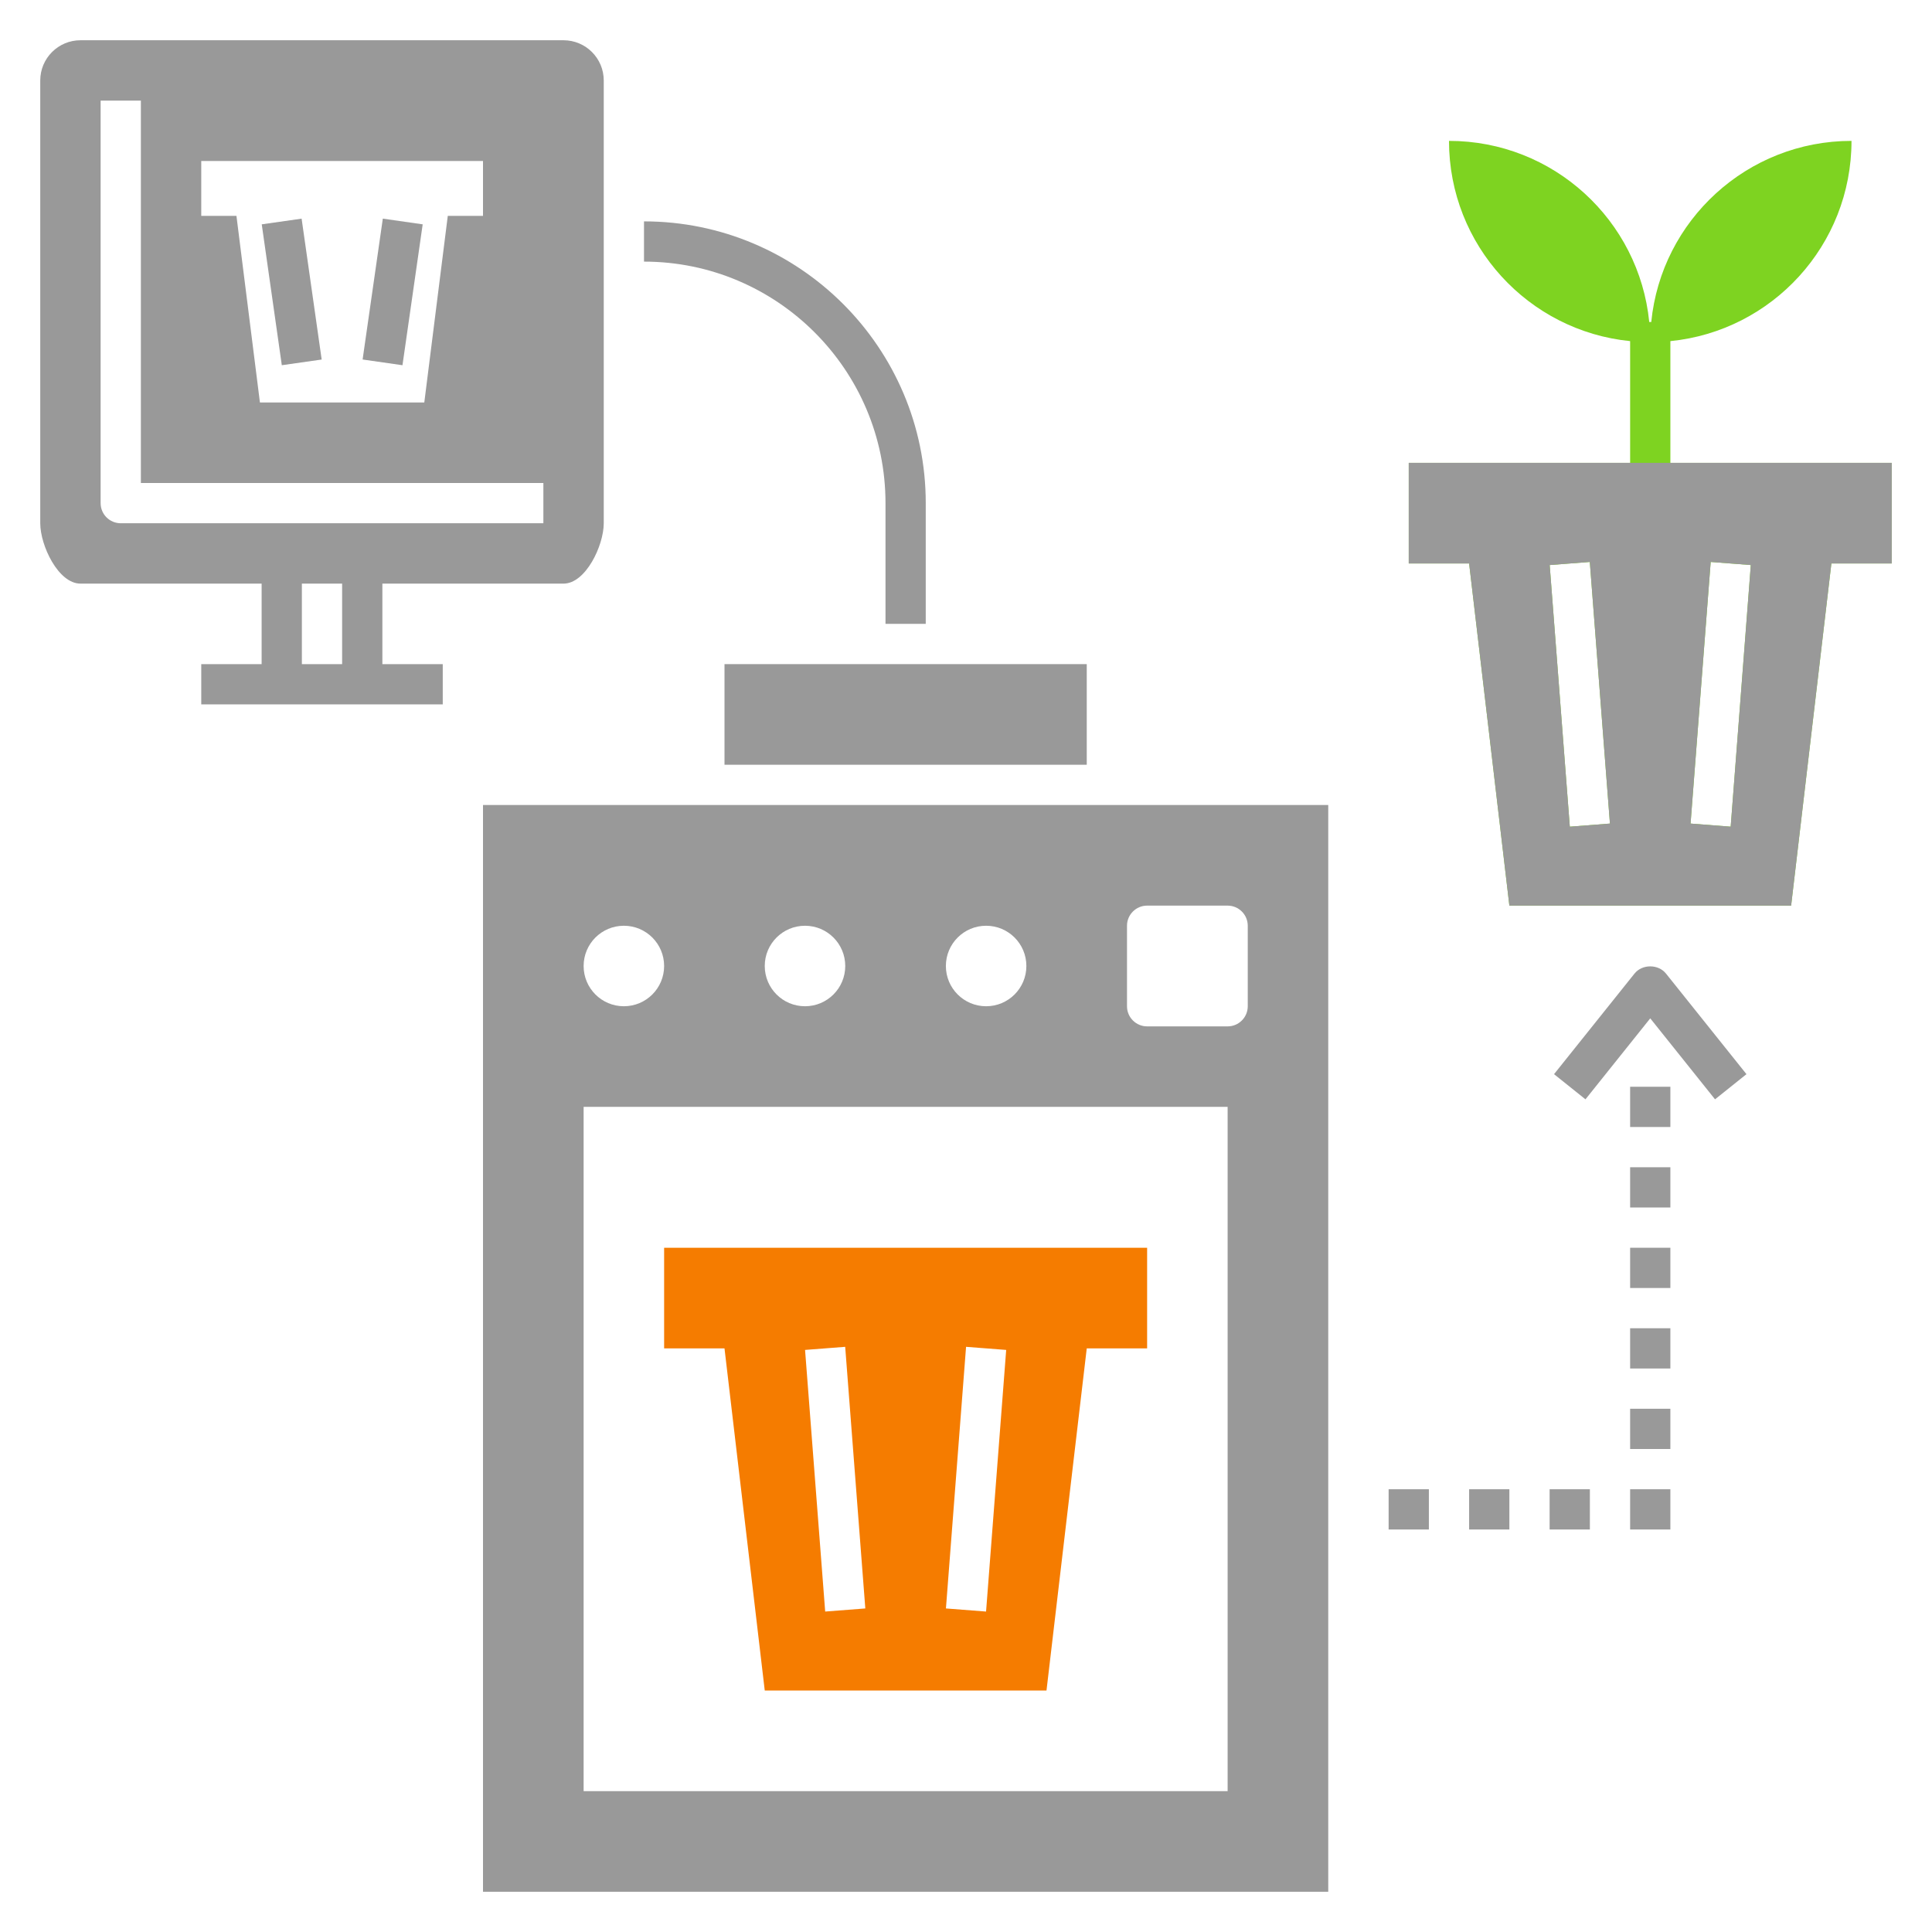 <?xml version="1.0" encoding="UTF-8" standalone="no"?>
<svg
   xmlns:dc="http://purl.org/dc/elements/1.1/"
   xmlns:cc="http://creativecommons.org/ns#"
   xmlns:rdf="http://www.w3.org/1999/02/22-rdf-syntax-ns#"
   xmlns:svg="http://www.w3.org/2000/svg"
   xmlns="http://www.w3.org/2000/svg"
   xmlns:sodipodi="http://sodipodi.sourceforge.net/DTD/sodipodi-0.dtd"
   xmlns:inkscape="http://www.inkscape.org/namespaces/inkscape"
   fill="#000000"
   width="800px"
   height="800px"
   viewBox="0 0 96 96"
   id="Layer_1_1_"
   version="1.1"
   xml:space="preserve"
   sodipodi:docname="waste.svg"
   inkscape:version="1.0.1 (3bc2e813f5, 2020-09-07)"
   inkscape:export-filename="C:\Users\keega\Documents\cannlytics\cannlytics\app\assets\images\icons\waste.png"
   inkscape:export-xdpi="96"
   inkscape:export-ydpi="96"><defs
     id="defs41" /><sodipodi:namedview
     pagecolor="#ffffff"
     bordercolor="#666666"
     borderopacity="1"
     objecttolerance="10"
     gridtolerance="10"
     guidetolerance="10"
     inkscape:pageopacity="0"
     inkscape:pageshadow="2"
     inkscape:window-width="1920"
     inkscape:window-height="1094"
     id="namedview39"
     showgrid="false"
     inkscape:zoom="0.470625"
     inkscape:cx="-110.40128"
     inkscape:cy="499.72913"
     inkscape:window-x="-11"
     inkscape:window-y="-11"
     inkscape:window-maximized="1"
     inkscape:current-layer="Layer_1_1_" /><path
     d="m 83,23 v -6.05 c 5.053,-0.502 9,-4.764 9,-9.95 -5.185,0 -9.448,3.947 -9.95,9 h -0.1 C 81.448,10.947 77.186,7 72,7 c 0,5.185 3.947,9.448 9,9.95 V 23 H 70 v 5 h 3 l 2,17 h 14 l 2,-17 h 3 v -5 z m -4.997,18.077 -1,-13 1.994,-0.154 1,13 z m 7.994,0 -1.994,-0.154 1,-13 1.994,0.154 z"
     id="path2-3"
     style="fill:#7ed321;fill-opacity:1;stroke-width:1" /><path
     d="M 83,23 H 81 70 v 5 h 3 l 2,17 h 14 l 2,-17 h 3 v -5 z m -4.997,18.077 -1,-13 1.994,-0.154 1,13 z m 7.994,0 -1.994,-0.154 1,-13 1.994,0.154 z"
     id="path2"
     style="fill:#999999;fill-opacity:1"
     sodipodi:nodetypes="ccccccccccccccccccccc" /><path
     d="M33,67h3l2,17h14l2-17h3v-5H33V67z M48.003,66.923l1.994,0.154l-1,13l-1.994-0.154L48.003,66.923z M41.997,66.923l1,13  l-1.994,0.154l-1-13L41.997,66.923z"
     id="path4"
     style="fill:#f57c00;fill-opacity:1" /><rect
     height="5"
     width="18"
     x="36"
     y="33"
     id="rect6"
     style="fill:#999999;fill-opacity:1" /><path
     d="M24,94h42V40H24V94z M56,46c0-0.552,0.448-1,1-1h4c0.552,0,1,0.448,1,1v4c0,0.552-0.448,1-1,1h-4c-0.552,0-1-0.448-1-1V46z   M49,46c1.105,0,2,0.895,2,2c0,1.105-0.895,2-2,2s-2-0.895-2-2C47,46.895,47.895,46,49,46z M40,46c1.105,0,2,0.895,2,2  c0,1.105-0.895,2-2,2s-2-0.895-2-2C38,46.895,38.895,46,40,46z M31,46c1.105,0,2,0.895,2,2c0,1.105-0.895,2-2,2s-2-0.895-2-2  C29,46.895,29.895,46,31,46z M29,55h32v34H29V55z"
     id="path8"
     style="fill:#999999;fill-opacity:1" /><path
     d="M4,29h9v4h-3v2h12v-2h-3v-4h9c1.105,0,2-1.895,2-3V4c0-1.105-0.895-2-2-2H4C2.895,2,2,2.895,2,4v22C2,27.105,2.895,29,4,29z   M17,33h-2v-4h2V33z M10,8h14v2.727h-1.75L21.083,20h-8.167l-1.167-9.273H10V8z M5,5h2v19h20v2H6c-0.553,0-1-0.447-1-1V5z"
     id="path10"
     style="fill:#999999;fill-opacity:1" /><path
     d="M32,11v2c6.617,0,12,5.383,12,12v6h2v-6C46,17.28,39.72,11,32,11z"
     id="path12"
     style="fill:#999999;fill-opacity:1" /><path
     d="M86.781,53.375l-4-5c-0.381-0.475-1.182-0.475-1.562,0l-4,5l1.562,1.25L82,50.601l3.219,4.024L86.781,53.375z"
     id="path14"
     style="fill:#999999;fill-opacity:1" /><rect
     height="2"
     width="2"
     x="81"
     y="54"
     id="rect16"
     style="fill:#999999;fill-opacity:1" /><rect
     height="2"
     width="2"
     x="81"
     y="58"
     id="rect18"
     style="fill:#999999;fill-opacity:1" /><rect
     height="2"
     width="2"
     x="81"
     y="62"
     id="rect20"
     style="fill:#999999;fill-opacity:1" /><rect
     height="2"
     width="2"
     x="81"
     y="66"
     id="rect22"
     style="fill:#999999;fill-opacity:1" /><rect
     height="2"
     width="2"
     x="81"
     y="70"
     id="rect24"
     style="fill:#999999;fill-opacity:1" /><rect
     height="2"
     width="2"
     x="81"
     y="74"
     id="rect26"
     style="fill:#999999;fill-opacity:1" /><rect
     height="2"
     width="2"
     x="77"
     y="74"
     id="rect28"
     style="fill:#999999;fill-opacity:1" /><rect
     height="2"
     width="2"
     x="73"
     y="74"
     id="rect30"
     style="fill:#999999;fill-opacity:1" /><rect
     height="2"
     width="2"
     x="69"
     y="74"
     id="rect32"
     style="fill:#999999;fill-opacity:1" /><rect
     height="7.071"
     transform="matrix(0.99 -0.141 0.141 0.99 -1.905 2.196)"
     width="2.001"
     x="13.5"
     y="10.964"
     id="rect34"
     style="fill:#999999;fill-opacity:1" /><rect
     height="2.001"
     transform="matrix(0.142 -0.99 0.99 0.142 2.386 31.751)"
     width="7.071"
     x="15.964"
     y="13.5"
     id="rect36"
     style="fill:#999999;fill-opacity:1" /></svg>
